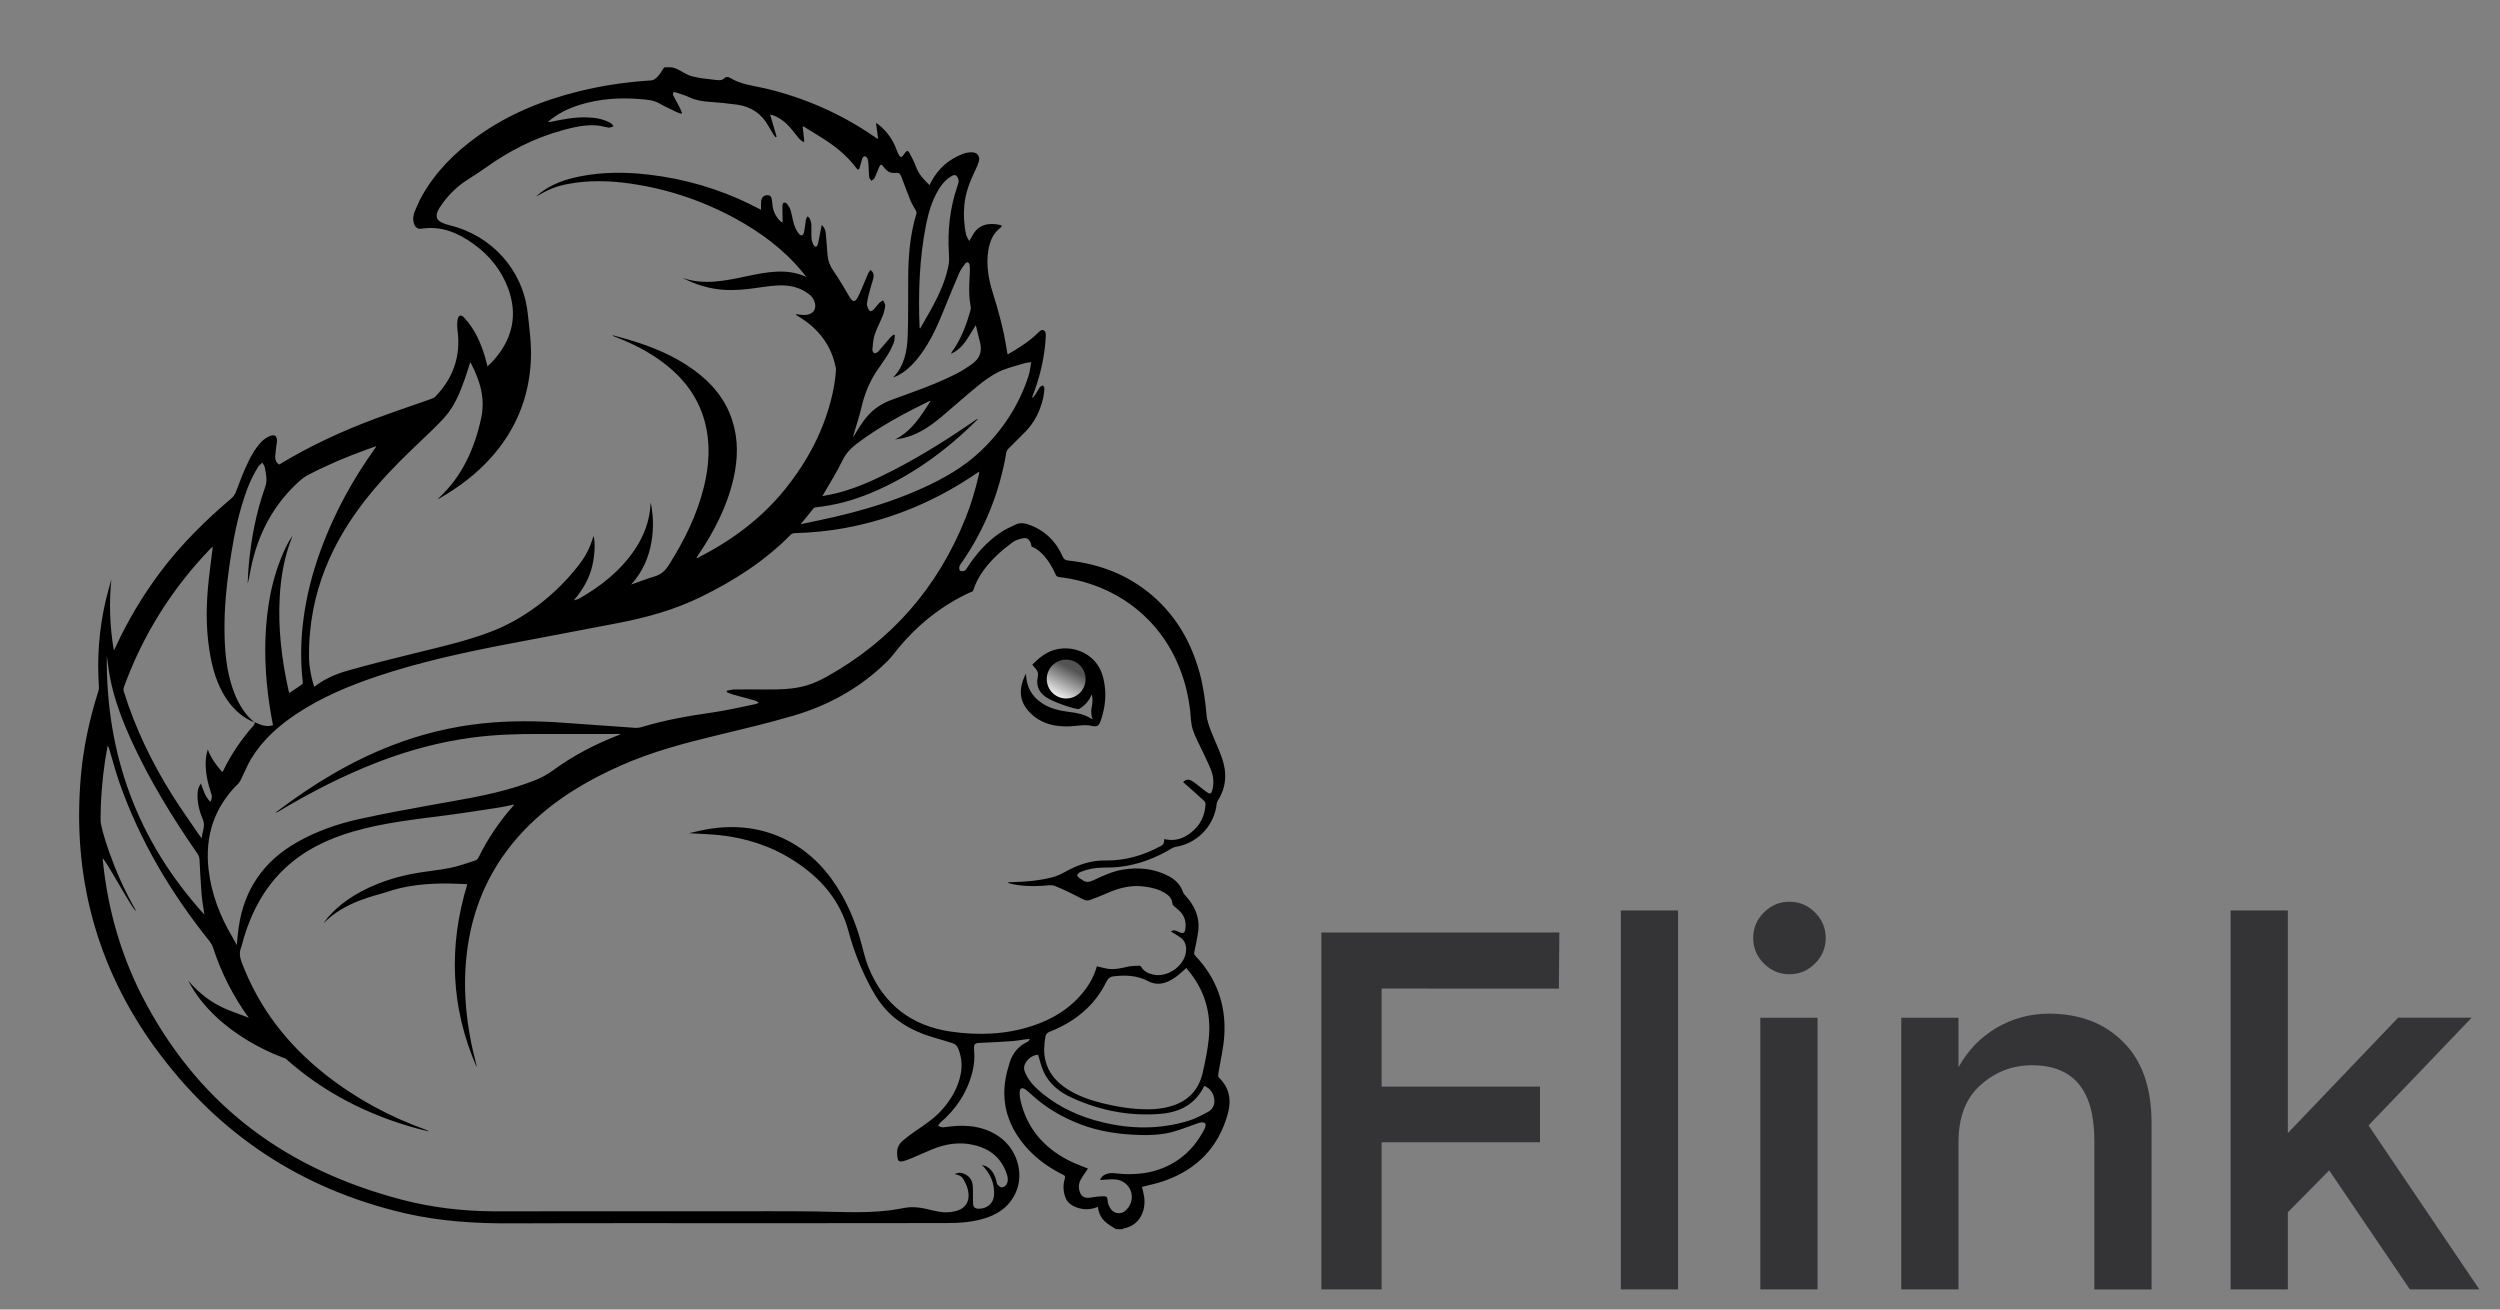 <svg width="84" height="44" viewBox="0 0 84 44" fill="none" xmlns="http://www.w3.org/2000/svg">
<rect x="0" y="0" width="84" height="44" fill="#808080" stroke="none"/>
<path d="M34.738 24.064C35.073 24.338 35.476 24.414 35.896 24.407C36.064 24.403 36.231 24.375 36.399 24.367C36.489 24.363 36.584 24.368 36.674 24.388C36.843 24.426 36.919 24.401 36.976 24.238C37.107 23.868 37.169 23.484 37.125 23.093C37.103 22.905 37.064 22.713 36.99 22.541C36.698 21.858 35.813 21.578 35.157 21.95C35.073 21.998 34.993 22.055 34.918 22.116C34.838 22.181 34.766 22.256 34.684 22.333C34.72 22.376 34.751 22.417 34.785 22.453C34.865 22.534 34.895 22.63 34.87 22.738C34.795 23.077 34.942 23.318 35.225 23.473C35.428 23.583 35.649 23.662 35.869 23.735C35.983 23.774 36.099 23.802 36.218 23.826C36.255 23.825 36.27 23.819 36.298 23.796C36.475 23.682 36.601 23.532 36.679 23.336C36.722 23.451 36.713 23.644 36.676 23.787C36.653 23.875 36.668 24.091 36.713 24.154C36.709 24.157 36.706 24.162 36.704 24.165C36.682 24.155 36.662 24.145 36.642 24.133C36.415 23.993 36.161 23.95 35.903 23.918C35.583 23.877 35.272 23.804 35 23.619C34.672 23.398 34.496 23.089 34.477 22.693C34.476 22.68 34.474 22.669 34.47 22.636C34.174 23.216 34.264 23.675 34.738 24.064Z" fill="black"/>
<path d="M35.171 22.816C35.171 23.177 35.463 23.469 35.823 23.469C36.184 23.469 36.476 23.177 36.476 22.816C36.476 22.456 36.184 22.163 35.823 22.163C35.463 22.163 35.171 22.456 35.171 22.816Z" fill="url(#paint0_linear_1016_43621)"/>
<path d="M5.213 35.205C7.313 38.098 10.12 39.959 13.614 40.767C14.777 41.036 15.959 41.11 17.152 41.105C20.071 41.093 22.991 41.1 25.906 41.1C27.869 41.099 29.833 41.1 31.794 41.095C32.261 41.094 32.727 41.063 33.173 40.908C33.612 40.755 33.95 40.487 34.138 40.052C34.408 39.425 34.178 38.634 33.595 38.209C33.168 37.897 32.677 37.806 32.161 37.829C32.022 37.836 31.883 37.857 31.745 37.872C31.713 37.875 31.679 37.882 31.649 37.875C31.604 37.865 31.562 37.844 31.519 37.828C31.544 37.791 31.561 37.748 31.594 37.721C32.127 37.267 32.495 36.708 32.67 36.029C32.734 35.782 32.753 35.531 32.73 35.278C32.729 35.258 32.727 35.239 32.726 35.219C32.721 35.088 32.766 35.048 32.895 35.042C33.277 35.024 33.658 35.009 34.039 34.979C34.221 34.965 34.401 34.92 34.605 34.908C34.581 34.939 34.564 34.985 34.532 35C34.228 35.141 34.029 35.375 33.929 35.688C33.812 36.056 33.73 36.432 33.747 36.822C33.773 37.453 34.019 37.995 34.418 38.473C34.777 38.903 35.219 39.225 35.719 39.471C35.783 39.502 35.8 39.53 35.778 39.602C35.714 39.809 35.721 40.017 35.794 40.223C35.838 40.349 35.919 40.44 36.034 40.505C36.297 40.651 36.6 40.672 36.886 40.552C36.894 40.593 36.901 40.639 36.912 40.679C36.994 40.993 37.197 41.118 37.503 41.302H37.717C37.726 41.302 37.734 41.279 37.743 41.278C38.282 41.186 38.508 40.694 38.446 40.227C38.429 40.107 38.395 39.989 38.371 39.88C38.615 39.816 38.867 39.766 39.107 39.682C40.216 39.296 40.948 38.548 41.259 37.407C41.382 36.951 41.306 36.542 40.952 36.204C40.929 36.182 40.928 36.128 40.933 36.091C41.002 35.66 41.108 35.233 41.136 34.799C41.202 33.77 40.879 32.868 40.164 32.116C40.122 32.072 40.119 32.035 40.13 31.98C40.177 31.749 40.231 31.519 40.26 31.286C40.318 30.816 40.138 30.425 39.825 30.086C39.797 30.055 39.766 30.023 39.753 29.985C39.665 29.724 39.484 29.546 39.245 29.425C38.762 29.182 38.25 29.133 37.723 29.22C37.377 29.278 37.062 29.424 36.75 29.572C36.612 29.637 36.486 29.669 36.358 29.558C36.337 29.539 36.303 29.534 36.282 29.516C36.247 29.483 36.188 29.437 36.194 29.409C36.204 29.366 36.254 29.317 36.299 29.3C36.542 29.204 36.792 29.152 37.056 29.152C37.253 29.152 37.452 29.147 37.647 29.123C38.27 29.048 38.842 28.823 39.378 28.503C39.414 28.481 39.454 28.463 39.494 28.456C40.188 28.35 40.745 27.805 40.866 27.115C40.879 27.045 40.877 26.965 40.913 26.91C41.207 26.455 41.231 25.972 41.061 25.476C40.953 25.162 40.804 24.862 40.685 24.552C40.623 24.387 40.558 24.215 40.542 24.042C40.499 23.55 40.434 23.064 40.302 22.589C40.02 21.575 39.519 20.697 38.713 20.007C37.9 19.312 36.946 18.946 35.89 18.834C35.797 18.824 35.748 18.794 35.707 18.702C35.476 18.179 35.097 17.812 34.551 17.621C34.409 17.572 34.268 17.56 34.135 17.621C33.945 17.708 33.751 17.796 33.581 17.916C33.135 18.227 32.782 18.631 32.489 19.088C32.466 19.122 32.441 19.168 32.407 19.179C32.361 19.194 32.293 19.2 32.258 19.175C32.23 19.157 32.224 19.082 32.235 19.039C32.247 18.988 32.286 18.943 32.317 18.898C33.093 17.776 33.587 16.54 33.814 15.195C33.822 15.152 33.852 15.107 33.883 15.075C34.074 14.881 34.271 14.694 34.46 14.498C34.763 14.186 34.948 13.808 35.047 13.388C35.072 13.278 35.085 13.165 35.092 13.053C35.095 13.019 35.061 12.983 35.044 12.947C35.008 12.968 34.961 12.981 34.938 13.011C34.887 13.082 34.85 13.162 34.803 13.235C34.771 13.283 34.73 13.325 34.693 13.371C34.682 13.344 34.684 13.328 34.69 13.314C34.894 12.797 35.035 12.264 35.103 11.712C35.122 11.558 35.135 11.402 35.139 11.247C35.142 11.135 35.067 11.063 34.992 11.094C34.951 11.11 34.917 11.143 34.886 11.175C34.584 11.474 34.228 11.695 33.863 11.905C33.855 11.894 33.849 11.889 33.849 11.884C33.839 11.829 33.829 11.776 33.821 11.721C33.723 11.083 33.555 10.463 33.361 9.848C33.212 9.379 33.128 8.898 33.21 8.404C33.259 8.109 33.364 7.842 33.614 7.654C33.633 7.64 33.645 7.617 33.667 7.592C33.638 7.577 33.62 7.562 33.6 7.558C33.238 7.478 32.865 7.525 32.662 7.94C32.639 7.986 32.608 8.029 32.566 8.098C32.521 8.007 32.475 7.947 32.461 7.882C32.389 7.554 32.371 7.222 32.402 6.887C32.441 6.474 32.587 6.096 32.766 5.728C32.813 5.632 32.857 5.534 32.887 5.432C32.94 5.249 32.837 5.113 32.646 5.116C32.55 5.118 32.45 5.133 32.362 5.167C31.889 5.344 31.53 5.657 31.291 6.104C31.271 6.14 31.253 6.176 31.232 6.22C31.042 6.035 30.87 5.856 30.78 5.61C30.722 5.452 30.646 5.301 30.567 5.153C30.511 5.047 30.468 5.05 30.4 5.146C30.381 5.172 30.364 5.2 30.344 5.225C30.291 5.289 30.25 5.29 30.208 5.217C30.171 5.154 30.143 5.084 30.118 5.015C29.995 4.682 29.793 4.405 29.516 4.184C29.497 4.17 29.476 4.159 29.431 4.132C29.448 4.237 29.461 4.319 29.472 4.401C29.483 4.485 29.493 4.569 29.503 4.657C29.478 4.654 29.471 4.655 29.466 4.652C29.439 4.634 29.412 4.616 29.385 4.598C28.265 3.824 27.04 3.286 25.716 2.971C25.313 2.876 24.89 2.842 24.526 2.613C24.518 2.608 24.507 2.605 24.498 2.601C24.426 2.572 24.374 2.588 24.318 2.644C24.282 2.68 24.218 2.695 24.168 2.694C24.006 2.691 23.845 2.655 23.683 2.642C23.535 2.629 23.383 2.596 23.24 2.56C22.997 2.498 22.76 2.261 22.52 2.261H22.345C22.289 2.261 22.223 2.422 22.177 2.478C22.098 2.578 22.001 2.694 21.876 2.702C21.051 2.753 20.235 2.873 19.433 3.073C18.21 3.376 17.061 3.847 16.032 4.587C15.28 5.129 14.635 5.771 14.177 6.586C14.084 6.752 14.01 6.929 13.936 7.104C13.88 7.239 13.866 7.382 13.913 7.523C13.952 7.639 14.04 7.703 14.158 7.685C14.83 7.579 15.399 7.825 15.924 8.206C16.446 8.586 16.843 9.072 17.07 9.68C17.404 10.579 17.223 11.384 16.593 12.096C16.53 12.168 16.458 12.233 16.38 12.311C16.351 12.202 16.327 12.102 16.299 12.004C16.156 11.517 15.953 11.063 15.606 10.683C15.405 10.462 15.325 10.724 15.376 11.125C15.485 11.976 15.223 12.708 14.631 13.323C14.595 13.361 14.54 13.384 14.489 13.403C13.865 13.624 13.236 13.834 12.615 14.065C11.507 14.477 10.436 14.973 9.422 15.584C9.408 15.592 9.394 15.6 9.379 15.608C9.283 15.546 9.243 15.453 9.247 15.349C9.253 15.211 9.275 15.074 9.291 14.936C9.293 14.92 9.298 14.904 9.3 14.888C9.333 14.645 9.238 14.566 9.014 14.674C8.901 14.729 8.798 14.82 8.718 14.916C8.459 15.225 8.299 15.591 8.146 15.959C8.064 16.152 8 16.353 7.918 16.547C7.888 16.617 7.841 16.689 7.783 16.738C6.904 17.485 6.086 18.289 5.392 19.214C4.798 20.007 4.291 20.851 3.879 21.752C3.869 21.776 3.857 21.799 3.845 21.822C3.842 21.827 3.836 21.83 3.823 21.842C3.688 21.051 3.662 20.264 3.741 19.47C3.678 19.706 3.607 19.94 3.552 20.178C3.327 21.137 3.257 22.108 3.324 23.091C3.327 23.141 3.315 23.194 3.299 23.242C3.007 24.161 2.805 25.1 2.719 26.059C2.419 29.414 3.234 32.48 5.213 35.208V35.205ZM4.416 24.884C5.029 26.224 5.798 27.475 6.635 28.684C6.679 28.747 6.7 28.81 6.704 28.888C6.722 29.276 6.743 29.664 6.774 30.051C6.794 30.278 6.835 30.505 6.867 30.731C4.63 28.269 3.555 25.371 3.588 22.027C3.626 22.286 3.65 22.529 3.697 22.766C3.839 23.504 4.105 24.201 4.416 24.882V24.884ZM12.637 14.993C12.632 15.012 12.633 15.019 12.629 15.024C12.613 15.048 12.596 15.072 12.579 15.096C11.848 16.12 11.25 17.216 10.808 18.395C10.492 19.24 10.269 20.109 10.172 21.008C10.104 21.639 10.099 22.268 10.172 22.899C10.176 22.928 10.175 22.974 10.158 22.987C10.015 23.089 9.868 23.186 9.718 23.287C9.708 23.25 9.7 23.226 9.695 23.2C9.464 22.162 9.339 21.115 9.399 20.049C9.438 19.366 9.555 18.7 9.809 18.062C9.817 18.044 9.82 18.024 9.825 18.006C9.743 18.122 9.674 18.242 9.614 18.366C9.142 19.347 8.956 20.394 8.919 21.47C8.885 22.442 8.984 23.407 9.172 24.365C9.008 24.424 8.825 24.396 8.56 24.265C8.552 24.297 8.553 24.337 8.535 24.359C8.119 24.826 7.77 25.338 7.498 25.9C7.491 25.915 7.481 25.926 7.469 25.943C7.264 25.712 7.088 25.473 6.981 25.18C6.948 25.3 6.921 25.418 6.914 25.538C6.891 25.928 6.976 26.303 7.099 26.67C7.132 26.768 7.121 26.849 7.069 26.942C6.893 26.772 6.832 26.55 6.752 26.325C6.673 26.431 6.645 26.539 6.639 26.654C6.623 26.965 6.699 27.26 6.818 27.541C6.91 27.76 6.791 27.943 6.779 28.168C6.736 28.111 6.708 28.079 6.684 28.044C6.381 27.597 6.065 27.159 5.779 26.701C5.1 25.616 4.546 24.472 4.164 23.248C4.149 23.2 4.144 23.138 4.161 23.092C4.802 21.327 5.781 19.772 7.084 18.422C7.1 18.405 7.119 18.392 7.147 18.369C7.145 18.401 7.145 18.417 7.143 18.433C7.089 18.882 7.022 19.331 6.984 19.782C6.917 20.572 6.93 21.36 7.088 22.141C7.194 22.665 7.366 23.165 7.692 23.599C7.916 23.895 8.191 24.132 8.543 24.269C8.458 24.185 8.366 24.107 8.291 24.016C8.081 23.761 7.935 23.469 7.826 23.158C7.598 22.504 7.546 21.825 7.543 21.139C7.539 20.461 7.599 19.788 7.693 19.117C7.793 18.399 7.916 17.686 8.121 16.989C8.255 16.535 8.418 16.092 8.672 15.689C8.707 15.633 8.768 15.592 8.818 15.544C8.847 15.606 8.893 15.665 8.903 15.729C8.937 15.937 8.991 16.136 8.913 16.355C8.604 17.223 8.433 18.12 8.354 19.036C8.337 19.228 8.332 19.421 8.321 19.614C8.369 19.44 8.394 19.265 8.43 19.092C8.668 17.933 9.194 16.933 10.087 16.142C10.171 16.068 10.267 16.003 10.366 15.952C11 15.62 11.659 15.344 12.332 15.101C12.431 15.065 12.53 15.031 12.637 14.993V14.993ZM32.209 6.074C32.211 6.14 32.184 6.207 32.163 6.271C31.917 6.992 31.838 7.733 31.882 8.49C31.89 8.626 31.898 8.766 31.873 8.897C31.727 9.682 31.313 10.35 30.913 11.043C30.901 11.013 30.898 11.008 30.898 11.002C30.853 9.845 30.888 8.692 31.115 7.552C31.199 7.136 31.317 6.73 31.541 6.362C31.651 6.18 31.788 6.023 31.977 5.915C32.036 5.882 32.098 5.863 32.145 5.917C32.18 5.958 32.208 6.02 32.209 6.074ZM32.688 12.211C32.505 12.344 32.313 12.468 32.112 12.569C31.406 12.925 30.657 13.177 29.917 13.45C29.773 13.503 29.635 13.579 29.506 13.663C29.25 13.831 29.06 14.066 28.895 14.32C28.816 14.441 28.742 14.565 28.665 14.687C28.667 14.646 28.68 14.61 28.69 14.573C28.778 14.275 28.877 13.981 28.947 13.679C29.045 13.258 29.2 12.864 29.434 12.503C29.561 12.308 29.702 12.121 29.826 11.924C29.904 11.799 29.972 11.665 30.027 11.528C30.059 11.446 30.056 11.35 30.069 11.261C30.056 11.255 30.043 11.248 30.029 11.242C29.99 11.275 29.946 11.304 29.912 11.342C29.776 11.498 29.646 11.659 29.506 11.812C29.476 11.846 29.409 11.879 29.374 11.867C29.342 11.855 29.307 11.783 29.312 11.741C29.329 11.572 29.339 11.398 29.392 11.238C29.465 11.019 29.58 10.813 29.665 10.596C29.707 10.49 29.734 10.373 29.743 10.26C29.748 10.206 29.696 10.148 29.67 10.092C29.625 10.123 29.572 10.148 29.535 10.188C29.468 10.258 29.415 10.34 29.346 10.409C29.278 10.476 29.215 10.465 29.176 10.379C29.148 10.319 29.12 10.246 29.13 10.185C29.153 10.033 29.194 9.884 29.233 9.734C29.269 9.597 29.32 9.463 29.348 9.325C29.367 9.232 29.343 9.14 29.246 9.069C29.218 9.11 29.189 9.144 29.171 9.184C29.133 9.266 29.102 9.351 29.067 9.434C28.984 9.623 28.912 9.818 28.815 10C28.729 10.16 28.644 10.146 28.552 9.99C28.373 9.687 28.197 9.381 27.997 9.092C27.887 8.933 27.823 8.769 27.806 8.583C27.784 8.335 27.772 8.086 27.746 7.838C27.736 7.745 27.711 7.649 27.61 7.562C27.588 7.667 27.57 7.752 27.554 7.838C27.528 7.965 27.511 8.093 27.476 8.217C27.452 8.304 27.382 8.314 27.338 8.236C27.299 8.165 27.272 8.081 27.266 8C27.256 7.849 27.269 7.696 27.261 7.544C27.258 7.475 27.233 7.406 27.207 7.34C27.196 7.312 27.159 7.293 27.134 7.27C27.117 7.299 27.094 7.325 27.085 7.356C27.073 7.392 27.072 7.432 27.066 7.47C27.049 7.582 27.04 7.696 27.014 7.806C26.986 7.924 26.912 7.944 26.838 7.848C26.771 7.76 26.717 7.657 26.684 7.551C26.632 7.388 26.61 7.217 26.561 7.053C26.538 6.976 26.485 6.905 26.435 6.84C26.417 6.816 26.363 6.801 26.334 6.81C26.312 6.815 26.291 6.866 26.289 6.897C26.287 7.023 26.292 7.149 26.294 7.275C26.294 7.337 26.294 7.4 26.294 7.467C26.266 7.461 26.255 7.462 26.248 7.457C26.233 7.446 26.217 7.434 26.204 7.419C26.075 7.282 25.988 7.122 25.961 6.933C25.949 6.849 25.945 6.765 25.929 6.682C25.91 6.585 25.852 6.548 25.753 6.56C25.649 6.572 25.583 6.648 25.573 6.78C25.565 6.865 25.571 6.951 25.571 7.05C25.453 6.99 25.348 6.934 25.242 6.881C24.153 6.342 23.003 6.008 21.797 5.867C21.018 5.776 20.24 5.774 19.467 5.931C19 6.025 18.556 6.178 18.17 6.47C18.113 6.512 18.061 6.561 18.007 6.607C18.436 6.358 18.688 6.257 19.076 6.183C19.781 6.048 20.488 6.068 21.193 6.17C22.434 6.351 23.606 6.742 24.708 7.343C25.563 7.809 26.334 8.38 26.958 9.136C27.005 9.192 27.05 9.25 27.094 9.308C25.816 8.698 24.373 9.846 22.93 9.336C24.908 10.356 26.079 9.043 27.194 9.893C27.477 10.109 27.528 10.666 26.879 10.573C26.26 10.484 27.811 10.791 28.09 12.403C28.074 12.666 28.037 12.934 27.977 13.208C27.71 14.416 27.148 15.483 26.376 16.44C25.58 17.427 24.582 18.162 23.459 18.736C23.443 18.74 23.425 18.745 23.403 18.755C23.406 18.741 23.406 18.734 23.408 18.731C23.424 18.706 23.44 18.681 23.456 18.657C23.992 17.86 24.433 17.018 24.647 16.073C24.794 15.425 24.812 14.777 24.607 14.135C24.379 13.419 23.921 12.874 23.323 12.438C22.654 11.948 21.897 11.642 21.108 11.408C20.94 11.358 20.768 11.313 20.578 11.261C20.599 11.284 20.601 11.29 20.607 11.292C20.639 11.306 20.673 11.318 20.706 11.331C21.257 11.546 21.782 11.809 22.257 12.164C22.942 12.674 23.446 13.314 23.675 14.148C23.877 14.886 23.832 15.623 23.652 16.357C23.419 17.307 22.989 18.168 22.469 18.991C22.35 19.179 22.209 19.304 21.995 19.368C21.736 19.444 21.484 19.544 21.204 19.642C21.995 18.793 22.017 17.597 21.866 16.896C21.863 16.908 21.859 16.916 21.859 16.925C21.832 17.496 21.637 18.011 21.318 18.481C20.841 19.182 20.196 19.693 19.467 20.108C19.411 20.141 19.342 20.151 19.279 20.171C19.542 19.868 19.744 19.537 19.862 19.157C19.977 18.79 20.017 18.215 19.941 18.008C19.821 18.409 19.695 18.67 19.427 19.012C18.968 19.598 18.434 20.104 17.816 20.526C17.401 20.81 16.966 21.044 16.499 21.223C15.672 21.54 14.81 21.734 13.953 21.944C13.2 22.128 12.448 22.319 11.7 22.528C11.292 22.642 10.9 22.81 10.561 23.076C10.501 22.942 10.387 22.465 10.383 22.086C10.333 17.623 13.883 15.241 14.964 13.992C15.279 13.628 15.46 13.183 15.618 12.732C15.683 12.549 15.738 12.364 15.799 12.174C15.809 12.188 15.819 12.197 15.824 12.207C16.126 12.787 16.312 13.38 16.167 14.052C15.944 15.079 15.531 15.997 14.752 16.726C14.743 16.733 14.736 16.744 14.709 16.774C14.747 16.755 14.761 16.75 14.773 16.742C15.414 16.372 16 15.933 16.495 15.38C17.328 14.451 17.775 13.365 17.837 12.117C17.864 11.573 17.789 11.036 17.728 10.5C17.567 9.071 16.523 7.915 15.121 7.573C15.015 7.548 14.909 7.511 14.813 7.461C14.679 7.39 14.642 7.272 14.693 7.131C14.711 7.08 14.738 7.03 14.767 6.984C15.016 6.597 15.332 6.277 15.721 6.03C15.92 5.903 16.12 5.776 16.312 5.639C17.101 5.075 17.95 4.637 18.888 4.38C19.275 4.274 19.667 4.18 20.074 4.216C20.201 4.226 20.326 4.274 20.452 4.288C20.505 4.295 20.562 4.258 20.618 4.241C20.586 4.206 20.561 4.159 20.523 4.138C20.278 3.997 20.007 3.953 19.73 3.944C19.322 3.93 18.924 4.007 18.528 4.088C18.488 4.096 18.446 4.096 18.405 4.1C18.73 3.818 19.099 3.637 19.498 3.517C20.155 3.318 20.827 3.273 21.507 3.33C21.724 3.348 21.945 3.357 22.146 3.471C22.343 3.582 22.55 3.675 22.753 3.774C22.798 3.795 22.847 3.806 22.894 3.821C22.901 3.814 22.907 3.807 22.915 3.799C22.893 3.744 22.876 3.687 22.849 3.635C22.775 3.491 22.695 3.35 22.621 3.206C22.608 3.179 22.614 3.14 22.612 3.107C22.643 3.105 22.677 3.094 22.704 3.103C22.86 3.155 23.019 3.201 23.168 3.271C23.381 3.372 23.602 3.406 23.834 3.422C24.149 3.444 24.466 3.474 24.78 3.518C25.24 3.585 25.591 3.822 25.819 4.234C25.872 4.33 25.928 4.424 25.986 4.518C26.007 4.552 26.035 4.58 26.06 4.611C26.071 4.606 26.084 4.601 26.095 4.595C26.023 4.35 25.951 4.105 25.876 3.847C26.115 3.901 26.363 4.066 26.56 4.298C26.66 4.413 26.748 4.537 26.847 4.653C26.886 4.699 26.939 4.732 26.986 4.772C26.999 4.765 27.013 4.759 27.026 4.752C27.007 4.588 26.987 4.424 26.969 4.259C26.979 4.256 26.989 4.252 26.999 4.249C27.148 4.34 27.295 4.433 27.443 4.523C27.948 4.827 28.421 5.17 28.776 5.652C28.824 5.719 28.861 5.71 28.886 5.629C28.918 5.527 28.939 5.422 28.974 5.321C28.984 5.291 29.027 5.249 29.051 5.251C29.085 5.253 29.133 5.287 29.144 5.318C29.168 5.383 29.177 5.455 29.182 5.525C29.192 5.667 29.188 5.81 29.203 5.951C29.208 5.994 29.254 6.034 29.281 6.075C29.318 6.043 29.367 6.017 29.387 5.977C29.443 5.861 29.485 5.738 29.537 5.619C29.585 5.51 29.614 5.508 29.684 5.601C29.776 5.724 29.88 5.824 30.053 5.811C30.214 5.799 30.234 5.811 30.294 5.96C30.396 6.216 30.483 6.476 30.588 6.73C30.638 6.851 30.714 6.962 30.774 7.078C30.789 7.106 30.802 7.145 30.794 7.172C30.581 7.86 30.523 8.568 30.516 9.282C30.509 9.943 30.522 10.604 30.5 11.264C30.482 11.78 30.396 12.283 30.011 12.681C30.064 12.664 30.114 12.645 30.162 12.62C30.41 12.492 30.613 12.306 30.791 12.094C31.184 11.623 31.443 11.078 31.672 10.515C31.855 10.064 32.04 9.612 32.233 9.165C32.281 9.054 32.361 8.956 32.432 8.855C32.449 8.832 32.5 8.804 32.52 8.814C32.548 8.827 32.576 8.869 32.58 8.902C32.59 8.975 32.59 9.051 32.587 9.125C32.57 9.494 32.539 9.862 32.603 10.23C32.612 10.286 32.628 10.349 32.614 10.401C32.476 10.906 32.296 11.393 31.985 11.822C31.976 11.835 31.97 11.851 31.95 11.889C32.171 11.79 32.32 11.644 32.441 11.472C32.562 11.299 32.667 11.116 32.787 10.925C32.837 11.13 32.885 11.327 32.933 11.524C33.002 11.809 32.916 12.043 32.685 12.211L32.688 12.211ZM32.938 15.168C32.372 15.703 31.701 16.08 30.996 16.401C30.042 16.834 29.043 17.135 28.024 17.372C27.659 17.456 27.293 17.53 26.904 17.613C27.06 17.419 27.199 17.245 27.341 17.073C27.355 17.056 27.385 17.049 27.41 17.046C28.048 16.98 28.662 16.814 29.253 16.568C30.621 16 31.793 15.143 32.836 14.102C32.846 14.092 32.853 14.08 32.861 14.069C32.825 14.08 32.798 14.098 32.772 14.116C31.891 14.728 30.985 15.298 30.032 15.791C29.422 16.106 28.801 16.395 28.133 16.566C27.975 16.606 27.814 16.633 27.63 16.67C27.656 16.627 27.666 16.61 27.675 16.594C27.885 16.227 28.116 15.868 28.298 15.488C28.413 15.248 28.572 15.073 28.775 14.918C29.533 14.341 30.369 13.896 31.222 13.478C31.23 13.475 31.239 13.476 31.267 13.472C30.942 13.986 30.629 14.488 30.07 14.769C30.215 14.746 30.359 14.722 30.497 14.679C30.926 14.548 31.287 14.295 31.626 14.012C32.04 13.665 32.441 13.301 32.862 12.96C33.078 12.784 33.31 12.614 33.56 12.492C33.823 12.366 34.115 12.3 34.396 12.213C34.468 12.189 34.545 12.185 34.65 12.167C34.616 12.345 34.601 12.5 34.554 12.645C34.234 13.624 33.684 14.462 32.938 15.168ZM27.774 22.738C27.567 22.853 27.347 22.957 27.121 23.026C26.658 23.166 26.175 23.168 25.695 23.167C25.355 23.166 25.015 23.162 24.675 23.166C24.59 23.167 24.506 23.194 24.421 23.209C24.421 23.224 24.42 23.24 24.419 23.256C24.493 23.284 24.564 23.318 24.639 23.34C24.875 23.407 25.113 23.467 25.35 23.533C25.396 23.547 25.438 23.573 25.483 23.594C25.482 23.603 25.48 23.613 25.478 23.622C25.448 23.634 25.417 23.651 25.384 23.658C24.91 23.753 24.436 23.867 23.957 23.936C23.146 24.051 22.341 24.192 21.556 24.431C21.489 24.451 21.415 24.46 21.346 24.456C20.552 24.401 19.757 24.344 18.962 24.286C18.044 24.219 17.125 24.21 16.208 24.307C15.165 24.417 14.157 24.664 13.181 25.041C11.778 25.583 10.507 26.356 9.312 27.262C9.291 27.277 9.272 27.295 9.252 27.311C9.291 27.304 9.322 27.288 9.351 27.27C10.441 26.619 11.566 26.038 12.755 25.585C13.763 25.201 14.797 24.924 15.867 24.783C16.639 24.68 17.415 24.657 18.194 24.662C19.064 24.666 19.936 24.662 20.806 24.661C20.817 24.661 20.828 24.663 20.841 24.664C20.838 24.672 20.838 24.676 20.836 24.677C20.816 24.685 20.795 24.694 20.774 24.703C19.996 25.007 19.258 25.387 18.584 25.883C18.381 26.033 18.163 26.147 17.929 26.235C17.748 26.303 17.565 26.37 17.38 26.428C16.431 26.728 15.448 26.875 14.47 27.052C13.665 27.197 12.86 27.346 12.062 27.522C11.334 27.683 10.631 27.929 9.979 28.3C8.857 28.937 8.198 29.89 8.018 31.17C7.99 31.371 7.974 31.575 7.954 31.756C7.915 31.683 7.872 31.595 7.822 31.51C7.397 30.796 7.1 30.035 7.007 29.205C6.882 28.082 7.202 27.113 8.016 26.318C8.049 26.285 8.072 26.241 8.093 26.198C8.211 25.961 8.308 25.711 8.444 25.486C8.832 24.849 9.381 24.368 9.999 23.962C10.819 23.424 11.716 23.048 12.641 22.735C14.1 22.242 15.601 21.92 17.111 21.63C18.34 21.393 19.572 21.167 20.8 20.928C21.759 20.742 22.691 20.48 23.573 20.045C24.68 19.501 25.705 18.846 26.573 17.961C26.601 17.931 26.656 17.915 26.7 17.914C27.28 17.897 27.857 17.843 28.427 17.735C30.024 17.433 31.486 16.811 32.825 15.894C32.847 15.88 32.87 15.868 32.907 15.847C32.899 15.895 32.895 15.923 32.889 15.951C32.776 16.45 32.63 16.94 32.44 17.414C31.509 19.737 29.962 21.521 27.773 22.739L27.774 22.738ZM40.615 34.897C40.577 35.279 40.497 35.657 40.414 36.032C40.284 36.61 39.931 36.992 39.359 37.164C39.103 37.242 38.84 37.272 38.574 37.273C38.05 37.274 37.537 37.19 37.03 37.065C36.608 36.959 36.201 36.817 35.834 36.576C35.485 36.345 35.225 36.046 35.125 35.629C35.062 35.368 35.08 35.11 35.123 34.849C35.139 34.745 35.184 34.7 35.28 34.662C36.114 34.33 36.779 33.801 37.179 32.978C37.232 32.87 37.308 32.815 37.424 32.803C37.823 32.758 38.214 32.773 38.578 32.967C38.812 33.091 39.045 33.077 39.276 32.964C39.371 32.918 39.464 32.861 39.548 32.797C39.653 32.717 39.748 32.624 39.864 32.522C39.874 32.539 39.881 32.554 39.892 32.566C40.469 33.239 40.703 34.023 40.615 34.897ZM34.448 36.601C34.512 36.643 34.569 36.697 34.627 36.749C35.123 37.213 35.696 37.549 36.331 37.787C36.898 38 37.486 38.095 38.086 38.127C38.529 38.151 38.976 38.147 39.407 38.03C39.703 37.949 39.986 37.828 40.277 37.732C40.339 37.712 40.433 37.698 40.475 37.73C40.546 37.784 40.493 37.872 40.467 37.944C40.466 37.947 40.463 37.95 40.462 37.952C40.254 38.348 39.983 38.69 39.615 38.95C38.954 39.417 38.209 39.51 37.429 39.42C37.301 39.406 37.19 39.429 37.086 39.489C37.037 39.517 37.006 39.577 36.967 39.623C36.974 39.632 36.981 39.64 36.988 39.649C37.016 39.646 37.044 39.641 37.072 39.64C37.217 39.635 37.364 39.613 37.505 39.632C37.961 39.692 38.179 40.195 37.916 40.566C37.828 40.691 37.714 40.782 37.551 40.761C37.383 40.739 37.3 40.614 37.243 40.47C37.229 40.435 37.224 40.395 37.219 40.356C37.203 40.21 37.192 40.19 37.042 40.195C36.9 40.199 36.759 40.221 36.619 40.242C36.444 40.267 36.331 40.203 36.276 40.034C36.231 39.897 36.245 39.76 36.312 39.638C36.384 39.506 36.476 39.385 36.555 39.264C36.343 39.175 36.11 39.095 35.893 38.983C35.063 38.552 34.501 37.901 34.289 36.975C34.267 36.885 34.258 36.789 34.261 36.696C34.266 36.565 34.339 36.529 34.448 36.601ZM34.881 35.442C34.943 35.638 34.984 35.837 35.067 36.015C35.26 36.427 35.603 36.695 36.005 36.88C36.956 37.317 37.959 37.513 39.005 37.424C39.637 37.37 40.161 37.106 40.456 36.501C40.457 36.499 40.461 36.497 40.472 36.488C40.666 36.578 40.774 36.727 40.8 36.937C40.823 37.13 40.741 37.279 40.579 37.365C40.369 37.477 40.154 37.592 39.928 37.661C38.974 37.95 38.008 37.943 37.044 37.709C36.309 37.532 35.631 37.23 35.039 36.753C34.809 36.566 34.598 36.361 34.467 36.089C34.434 36.022 34.404 35.94 34.409 35.869C34.426 35.647 34.673 35.441 34.881 35.442ZM4.559 30.581C3.784 29.233 3.381 27.802 3.38 27.582C3.378 26.896 3.431 26.212 3.534 25.531C3.558 25.373 3.589 25.217 3.616 25.059C3.645 25.088 3.655 25.117 3.664 25.146C3.778 25.527 3.878 25.913 4.009 26.287C4.698 28.251 5.746 30.011 7.043 31.628C7.09 31.687 7.131 31.756 7.154 31.828C7.436 32.696 7.841 33.485 8.359 34.199C7.778 33.95 7.115 33.861 6.326 32.953C7.295 34.823 9.592 35.564 9.592 35.564C10.871 36.708 12.358 37.463 14.006 37.916C14.139 37.952 14.273 37.981 14.408 38.013C14.378 37.985 14.345 37.973 14.312 37.961C13.086 37.522 11.956 36.91 10.933 36.104C9.66 35.1 8.698 33.864 8.123 32.339C8.061 32.175 8.032 32.022 8.095 31.853C8.138 31.738 8.16 31.616 8.196 31.498C8.466 30.615 8.89 29.82 9.57 29.179C10.222 28.565 11.004 28.193 11.853 27.943C12.87 27.645 13.92 27.535 14.966 27.398C15.572 27.319 16.175 27.223 16.78 27.131C16.942 27.106 17.103 27.067 17.276 27.031C17.263 27.052 17.259 27.062 17.252 27.069C16.78 27.599 16.387 28.181 16.074 28.82C16.056 28.859 16.012 28.898 15.971 28.911C15.692 29 15.414 29.104 15.128 29.161C14.703 29.246 14.268 29.279 13.844 29.362C11.565 29.814 10.863 31.035 10.873 31.024C11.565 30.29 12.672 30.082 12.965 29.98C13.647 29.743 14.353 29.679 15.069 29.686C15.278 29.689 15.487 29.701 15.702 29.71C15.06 31.807 15.145 33.851 16.015 35.855C16.016 35.817 16.007 35.781 15.998 35.745C15.658 34.451 15.52 33.143 15.714 31.81C15.949 30.194 16.652 28.816 17.826 27.681C18.706 26.83 19.741 26.218 20.851 25.725C21.906 25.256 23.014 24.965 24.132 24.696C24.974 24.493 25.818 24.294 26.649 24.05C27.761 23.724 28.768 23.189 29.627 22.397C29.759 22.274 29.893 22.149 30.003 22.006C30.726 21.07 31.607 20.338 32.692 19.861C32.761 19.631 32.88 19.389 33.067 19.136C33.332 18.782 33.66 18.489 34.013 18.227C34.113 18.153 34.246 18.111 34.371 18.086C34.506 18.058 34.588 18.123 34.634 18.255C34.647 18.292 34.655 18.329 34.662 18.367C34.735 18.392 34.807 18.431 34.877 18.486C34.926 18.524 34.973 18.564 35.016 18.607C35.215 18.808 35.355 19.047 35.469 19.303C35.493 19.359 35.526 19.381 35.583 19.388C35.718 19.406 35.852 19.424 35.985 19.45C38.143 19.877 39.714 21.516 39.989 23.875C40.013 24.087 40.012 24.308 40.075 24.507C40.156 24.76 40.291 24.996 40.403 25.24C40.502 25.454 40.61 25.664 40.695 25.884C40.782 26.108 40.793 26.343 40.725 26.579C40.702 26.66 40.654 26.682 40.591 26.642C40.502 26.587 40.422 26.516 40.337 26.453C40.234 26.376 40.138 26.288 40.027 26.227C39.936 26.177 39.833 26.188 39.752 26.28C39.77 26.295 39.786 26.306 39.8 26.319C40.022 26.516 40.245 26.713 40.464 26.915C40.49 26.938 40.508 26.987 40.506 27.024C40.487 27.337 40.383 27.62 40.16 27.846C39.874 28.136 39.537 28.291 39.119 28.193C39.108 28.349 39.098 28.376 39.008 28.424C38.426 28.739 37.809 28.924 37.142 28.912C36.652 28.904 36.209 29.059 35.787 29.295C35.656 29.369 35.515 29.434 35.371 29.473C34.915 29.594 34.447 29.629 33.977 29.641C33.938 29.642 33.9 29.644 33.861 29.646C33.886 29.673 33.91 29.681 33.934 29.687C34.309 29.776 34.69 29.787 35.073 29.76C35.197 29.751 35.337 29.724 35.445 29.768C35.762 29.896 36.069 30.051 36.373 30.207C36.459 30.252 36.534 30.273 36.62 30.241C36.814 30.168 37.008 30.096 37.196 30.012C37.597 29.834 38.007 29.727 38.45 29.788C38.692 29.821 38.928 29.874 39.139 30.003C39.276 30.087 39.384 30.195 39.395 30.37C39.396 30.394 39.419 30.421 39.438 30.439C39.495 30.492 39.558 30.539 39.615 30.591C39.784 30.747 39.855 30.94 39.834 31.168C39.816 31.359 39.76 31.391 39.593 31.306C39.513 31.266 39.429 31.232 39.344 31.297C39.451 31.364 39.556 31.426 39.656 31.495C39.806 31.597 39.859 31.746 39.853 31.923C39.838 32.419 39.253 32.858 38.751 32.747C38.586 32.711 38.438 32.645 38.347 32.489C38.336 32.468 38.301 32.446 38.279 32.448C38.148 32.455 38.014 32.454 37.887 32.482C37.656 32.535 37.426 32.591 37.188 32.545C37.078 32.524 36.969 32.494 36.855 32.468C36.767 32.777 36.62 33.053 36.425 33.302C35.971 33.879 35.374 34.244 34.686 34.47C33.793 34.763 32.876 34.795 31.958 34.663C30.63 34.474 29.689 33.753 29.182 32.503C29.056 32.194 28.991 31.86 28.897 31.538C28.745 31.018 28.542 30.518 28.272 30.047C27.838 29.289 27.268 28.665 26.488 28.254C25.611 27.792 24.68 27.699 23.715 27.871C23.532 27.904 23.352 27.951 23.149 27.996C23.502 28.017 23.826 28.025 24.148 28.058C25.043 28.148 25.882 28.416 26.644 28.899C27.551 29.474 28.229 30.228 28.512 31.298C28.664 31.869 28.876 32.423 29.142 32.954C29.319 33.31 29.514 33.65 29.787 33.943C30.24 34.428 30.809 34.702 31.437 34.879C31.63 34.933 31.821 34.993 32.012 35.054C32.106 35.085 32.165 35.151 32.202 35.247C32.307 35.519 32.337 35.798 32.281 36.085C32.193 36.536 31.972 36.919 31.675 37.262C31.42 37.557 31.101 37.773 30.781 37.988C30.626 38.093 30.475 38.206 30.333 38.328C30.21 38.432 30.136 38.575 30.143 38.739C30.157 39.031 30.174 39.077 30.465 38.98C30.511 38.965 30.556 38.947 30.6 38.928C30.838 38.825 31.075 38.721 31.314 38.621C31.773 38.429 32.249 38.358 32.738 38.476C33.28 38.606 33.662 38.924 33.834 39.468C33.87 39.579 33.878 39.697 33.818 39.798C33.789 39.847 33.716 39.896 33.661 39.897C33.611 39.899 33.553 39.843 33.513 39.798C33.488 39.771 33.488 39.72 33.477 39.679C33.421 39.469 33.33 39.284 33.124 39.182C33.085 39.163 33.04 39.157 32.998 39.145C33.273 39.43 33.421 39.752 33.401 40.141C33.386 40.437 33.155 40.629 32.858 40.612C32.771 40.607 32.71 40.567 32.7 40.482C32.688 40.38 32.693 40.277 32.691 40.174C32.688 40.051 32.697 39.926 32.68 39.806C32.653 39.609 32.531 39.481 32.341 39.42C32.25 39.391 32.162 39.406 32.077 39.45C32.196 39.474 32.31 39.51 32.371 39.622C32.428 39.729 32.487 39.841 32.517 39.958C32.579 40.21 32.549 40.453 32.317 40.608C32.213 40.677 32.072 40.706 31.944 40.724C31.669 40.762 31.406 40.685 31.14 40.623C30.981 40.586 30.816 40.561 30.653 40.561C30.5 40.56 30.344 40.593 30.192 40.621C29.266 40.787 28.335 40.717 27.392 40.705C26.372 40.693 25.352 40.699 24.331 40.698C22.505 40.698 20.679 40.698 18.853 40.698C18.099 40.698 17.344 40.705 16.59 40.7C15.55 40.694 14.521 40.576 13.515 40.313C9.684 39.31 6.815 37.236 4.926 33.758C4.093 32.224 3.617 30.583 3.45 28.862C3.429 28.659 4.574 30.79 4.563 30.581H4.559Z" fill="black"/>
<path d="M46.423 33.215V36.51H51.744V38.38H46.423V43.323H44.398V31.33H52.395L52.378 33.218L46.423 33.215Z" fill="#343437"/>
<path d="M56.382 43.324H54.46V30.592H56.382V43.324Z" fill="#343437"/>
<path d="M61.069 43.324H59.147V34.196H61.069V43.324ZM59.267 32.375C59.027 32.134 58.907 31.848 58.907 31.516C58.907 31.184 59.027 30.898 59.267 30.658C59.508 30.418 59.794 30.298 60.126 30.298C60.458 30.298 60.743 30.418 60.984 30.658C61.224 30.898 61.344 31.184 61.344 31.516C61.344 31.848 61.224 32.134 60.984 32.375C60.744 32.615 60.458 32.735 60.126 32.735C59.794 32.735 59.508 32.615 59.267 32.375Z" fill="#343437"/>
<path d="M65.805 38.381V43.324H63.883V34.196H65.805V35.861C66.114 35.3 66.537 34.86 67.075 34.539C67.624 34.219 68.213 34.059 68.843 34.059C69.872 34.059 70.701 34.373 71.331 35.002C71.972 35.631 72.292 36.541 72.292 37.731V43.327H70.37V38.316C70.37 36.634 69.672 35.793 68.276 35.793C67.613 35.793 67.035 36.016 66.543 36.462C66.051 36.897 65.805 37.538 65.805 38.384V38.381Z" fill="#343437"/>
<path d="M76.871 43.324H74.948V30.592H76.871V38.072L80.577 34.194H83.048L79.582 37.815L83.306 43.323H80.972L78.261 39.325L76.871 40.732V43.324Z" fill="#343437"/>
<defs>
<linearGradient id="paint0_linear_1016_43621" x1="36.515" y1="21.354" x2="34.983" y2="24.177" gradientUnits="userSpaceOnUse">
<stop stop-color="#4A4A4A"/>
<stop offset="0.384" stop-color="#545454"/>
<stop offset="0.732" stop-color="#FBFBFB"/>
</linearGradient>
</defs>
</svg>
